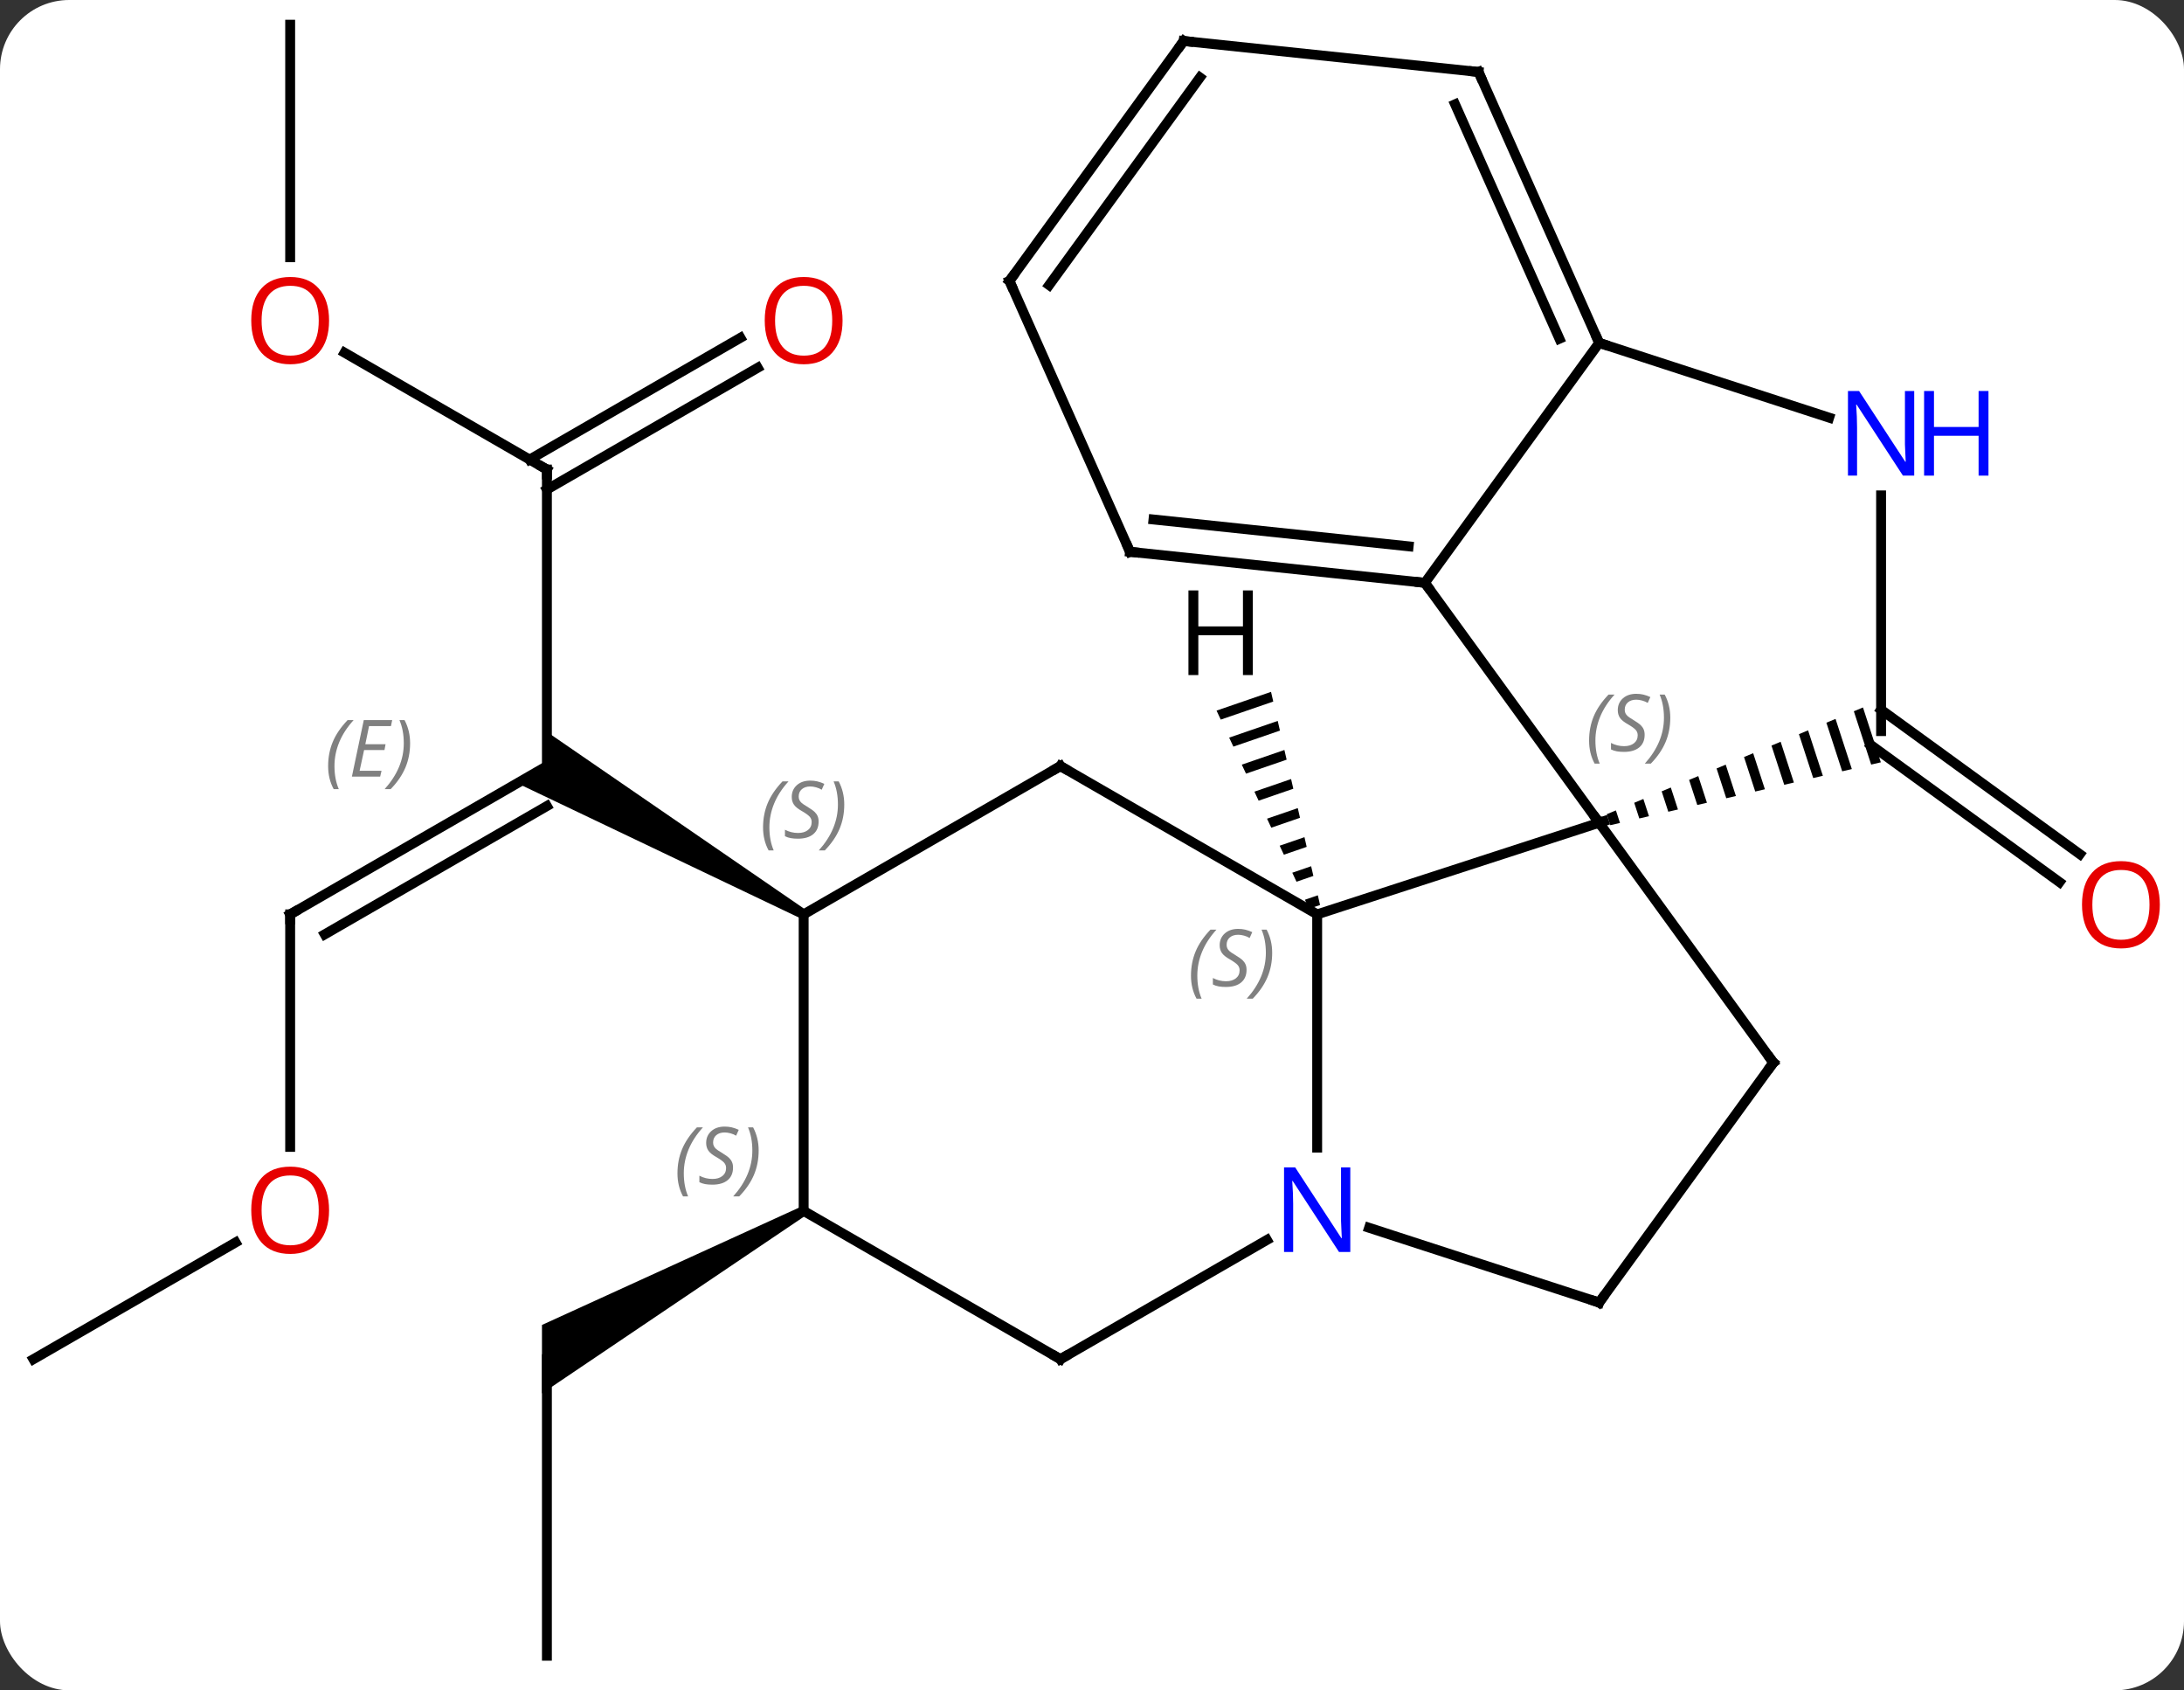 <svg width="221" viewBox="0 0 221 171" style="fill-opacity:1; color-rendering:auto; color-interpolation:auto; text-rendering:auto; stroke:black; stroke-linecap:square; stroke-miterlimit:10; shape-rendering:auto; stroke-opacity:1; fill:black; stroke-dasharray:none; font-weight:normal; stroke-width:1; font-family:'Open Sans'; font-style:normal; stroke-linejoin:miter; font-size:12; stroke-dashoffset:0; image-rendering:auto;" height="171" class="cas-substance-image" xmlns:xlink="http://www.w3.org/1999/xlink" xmlns="http://www.w3.org/2000/svg"><rect x="0" y="0" width="221" height="171" fill="#333333" stroke="none"/><svg class="cas-substance-single-component"><rect y="0" x="0" width="221" stroke="none" ry="7" rx="7" height="171" fill="white" class="cas-substance-group"/><svg y="0" x="0" width="221" viewBox="0 0 221 171" style="fill:black;" height="171" class="cas-substance-single-component-image"><svg><g><g transform="translate(109,85)" style="text-rendering:geometricPrecision; color-rendering:optimizeQuality; color-interpolation:linearRGB; stroke-linecap:butt; image-rendering:optimizeQuality;"><line y2="-13.203" y1="1.411" x2="81.348" x1="101.461" style="fill:none;"/><line y2="-9.624" y1="4.242" x2="80.319" x1="99.404" style="fill:none;"/><line y2="-37.5" y1="-7.5" x2="-53.658" x1="-53.658" style="fill:none;"/><line y2="7.5" y1="-7.5" x2="-79.638" x1="-53.658" style="fill:none;"/><line y2="9.521" y1="-3.458" x2="-76.138" x1="-53.658" style="fill:none;"/></g><g transform="translate(109,85)" style="stroke-linecap:butt; font-size:8.4px; fill:gray; text-rendering:geometricPrecision; image-rendering:optimizeQuality; color-rendering:optimizeQuality; font-family:'Open Sans'; font-style:italic; stroke:gray; color-interpolation:linearRGB;"><path style="stroke:none;" d="M-75.796 -7.496 Q-75.796 -8.824 -75.327 -9.949 Q-74.858 -11.074 -73.827 -12.152 L-73.217 -12.152 Q-74.186 -11.09 -74.671 -9.918 Q-75.155 -8.746 -75.155 -7.512 Q-75.155 -6.184 -74.717 -5.168 L-75.233 -5.168 Q-75.796 -6.199 -75.796 -7.496 ZM-70.532 -6.434 L-73.392 -6.434 L-72.189 -12.152 L-69.314 -12.152 L-69.439 -11.543 L-71.657 -11.543 L-72.032 -9.715 L-69.985 -9.715 L-70.095 -9.121 L-72.157 -9.121 L-72.61 -7.027 L-70.392 -7.027 L-70.532 -6.434 ZM-67.501 -9.809 Q-67.501 -8.48 -67.977 -7.348 Q-68.454 -6.215 -69.469 -5.168 L-70.079 -5.168 Q-68.141 -7.324 -68.141 -9.809 Q-68.141 -11.137 -68.579 -12.152 L-68.063 -12.152 Q-67.501 -11.09 -67.501 -9.809 Z"/><path style="fill:black; stroke:none;" d="M-27.428 7.067 L-27.928 7.933 L-56.658 -5.768 L-53.658 -7.5 L-53.658 -10.964 Z"/><line y2="-49.321" y1="-37.5" x2="-74.133" x1="-53.658" style="fill:none; stroke:black;"/><line y2="-47.796" y1="-35.479" x2="-32.326" x1="-53.658" style="fill:none; stroke:black;"/><line y2="-50.827" y1="-38.51" x2="-34.076" x1="-55.408" style="fill:none; stroke:black;"/><line y2="31.023" y1="7.5" x2="-79.638" x1="-79.638" style="fill:none; stroke:black;"/><line y2="-82.5" y1="-58.977" x2="-79.638" x1="-79.638" style="fill:none; stroke:black;"/><line y2="52.5" y1="40.689" x2="-105.618" x1="-85.161" style="fill:none; stroke:black;"/><line y2="82.5" y1="52.5" x2="-53.658" x1="-53.658" style="fill:none; stroke:black;"/><path style="fill:black; stroke:none;" d="M-27.928 37.067 L-27.428 37.933 L-54.158 55.964 L-54.158 49.036 Z"/><line y2="7.5" y1="-1.77" x2="24.285" x1="52.818" style="fill:none; stroke:black;"/><line y2="-26.04" y1="-1.77" x2="35.184" x1="52.818" style="fill:none; stroke:black;"/><path style="fill:black; stroke:none;" d="M79.516 -13.431 L78.591 -13.046 L80.345 -7.653 L81.322 -7.88 L81.322 -7.88 L79.516 -13.431 ZM76.739 -12.274 L75.812 -11.889 L75.812 -11.889 L77.412 -6.971 L77.412 -6.971 L78.389 -7.198 L76.739 -12.274 ZM73.96 -11.117 L73.034 -10.731 L74.479 -6.29 L75.457 -6.517 L73.96 -11.117 ZM71.183 -9.96 L70.257 -9.574 L71.546 -5.609 L72.524 -5.836 L71.183 -9.96 ZM68.404 -8.803 L67.478 -8.417 L68.613 -4.928 L69.591 -5.155 L69.591 -5.155 L68.404 -8.803 ZM65.626 -7.645 L64.701 -7.26 L65.681 -4.246 L66.658 -4.473 L65.626 -7.645 ZM62.849 -6.488 L61.922 -6.103 L62.748 -3.565 L63.725 -3.792 L62.849 -6.488 ZM60.071 -5.331 L59.145 -4.945 L59.815 -2.884 L59.815 -2.884 L60.793 -3.111 L60.071 -5.331 ZM57.292 -4.174 L56.367 -3.788 L56.367 -3.788 L56.882 -2.203 L57.86 -2.43 L57.86 -2.43 L57.292 -4.174 ZM54.514 -3.017 L53.589 -2.631 L53.589 -2.631 L53.949 -1.521 L53.949 -1.521 L54.927 -1.748 L54.927 -1.748 L54.514 -3.017 Z"/><line y2="22.5" y1="-1.77" x2="70.449" x1="52.818" style="fill:none; stroke:black;"/><line y2="31.094" y1="7.5" x2="24.285" x1="24.285" style="fill:none; stroke:black;"/><line y2="-7.5" y1="7.5" x2="-1.695" x1="24.285" style="fill:none; stroke:black;"/><line y2="-50.313" y1="-26.04" x2="52.818" x1="35.184" style="fill:none; stroke:black;"/><line y2="-29.178" y1="-26.04" x2="5.346" x1="35.184" style="fill:none; stroke:black;"/><line y2="-32.447" y1="-29.732" x2="7.722" x1="33.54" style="fill:none; stroke:black;"/><line y2="-34.884" y1="-11.04" x2="81.348" x1="81.348" style="fill:none; stroke:black;"/><line y2="46.77" y1="22.5" x2="52.818" x1="70.449" style="fill:none; stroke:black;"/><line y2="46.77" y1="39.207" x2="52.818" x1="29.539" style="fill:none; stroke:black;"/><line y2="52.5" y1="40.435" x2="-1.695" x1="19.201" style="fill:none; stroke:black;"/><line y2="7.5" y1="-7.5" x2="-27.678" x1="-1.695" style="fill:none; stroke:black;"/><line y2="-42.748" y1="-50.313" x2="76.094" x1="52.818" style="fill:none; stroke:black;"/><line y2="-77.718" y1="-50.313" x2="40.614" x1="52.818" style="fill:none; stroke:black;"/><line y2="-74.448" y1="-50.735" x2="38.239" x1="48.799" style="fill:none; stroke:black;"/><line y2="-56.583" y1="-29.178" x2="-6.855" x1="5.346" style="fill:none; stroke:black;"/><line y2="37.5" y1="52.5" x2="-27.678" x1="-1.695" style="fill:none; stroke:black;"/><line y2="37.5" y1="7.5" x2="-27.678" x1="-27.678" style="fill:none; stroke:black;"/><line y2="-80.853" y1="-77.718" x2="10.779" x1="40.614" style="fill:none; stroke:black;"/><line y2="-80.853" y1="-56.583" x2="10.779" x1="-6.855" style="fill:none; stroke:black;"/><line y2="-77.161" y1="-56.16" x2="12.423" x1="-2.836" style="fill:none; stroke:black;"/><path style="fill:black; stroke:none;" d="M19.616 -15.01 L14.103 -13.113 L14.103 -13.113 L14.529 -12.202 L19.842 -14.03 L19.842 -14.03 L19.616 -15.01 ZM20.293 -12.07 L15.38 -10.38 L15.806 -9.469 L15.806 -9.469 L20.518 -11.09 L20.293 -12.07 ZM20.969 -9.13 L16.658 -7.646 L16.658 -7.646 L17.084 -6.735 L21.195 -8.15 L21.195 -8.15 L20.969 -9.13 ZM21.646 -6.189 L17.935 -4.913 L17.935 -4.913 L18.361 -4.002 L18.361 -4.002 L21.871 -5.209 L21.646 -6.189 ZM22.322 -3.249 L19.213 -2.18 L19.639 -1.268 L22.548 -2.269 L22.322 -3.249 ZM22.999 -0.309 L20.49 0.554 L20.916 1.465 L20.916 1.465 L23.224 0.671 L22.999 -0.309 ZM23.675 2.631 L21.767 3.287 L22.193 4.199 L22.193 4.199 L23.901 3.611 L23.675 2.631 ZM24.352 5.571 L23.045 6.021 L23.471 6.932 L23.471 6.932 L24.577 6.551 L24.577 6.551 L24.352 5.571 Z"/></g><g transform="translate(109,85)" style="fill:rgb(230,0,0); text-rendering:geometricPrecision; color-rendering:optimizeQuality; image-rendering:optimizeQuality; font-family:'Open Sans'; stroke:rgb(230,0,0); color-interpolation:linearRGB;"><path style="stroke:none;" d="M109.555 6.524 Q109.555 8.586 108.516 9.766 Q107.477 10.946 105.634 10.946 Q103.743 10.946 102.712 9.781 Q101.68 8.617 101.68 6.508 Q101.68 4.414 102.712 3.266 Q103.743 2.117 105.634 2.117 Q107.493 2.117 108.524 3.289 Q109.555 4.461 109.555 6.524 ZM102.727 6.524 Q102.727 8.258 103.47 9.164 Q104.212 10.071 105.634 10.071 Q107.055 10.071 107.782 9.172 Q108.509 8.274 108.509 6.524 Q108.509 4.789 107.782 3.899 Q107.055 3.008 105.634 3.008 Q104.212 3.008 103.47 3.906 Q102.727 4.805 102.727 6.524 Z"/></g><g transform="translate(109,85)" style="stroke-linecap:butt; text-rendering:geometricPrecision; color-rendering:optimizeQuality; image-rendering:optimizeQuality; font-family:'Open Sans'; color-interpolation:linearRGB; stroke-miterlimit:5;"><path style="fill:none;" d="M-53.658 -37 L-53.658 -37.5 L-54.091 -37.75"/><path style="fill:none;" d="M-79.205 7.25 L-79.638 7.5 L-79.638 8"/><path style="fill:rgb(230,0,0); stroke:none;" d="M-75.701 -52.57 Q-75.701 -50.508 -76.74 -49.328 Q-77.779 -48.148 -79.622 -48.148 Q-81.513 -48.148 -82.544 -49.312 Q-83.576 -50.477 -83.576 -52.586 Q-83.576 -54.68 -82.544 -55.828 Q-81.513 -56.977 -79.622 -56.977 Q-77.763 -56.977 -76.732 -55.805 Q-75.701 -54.633 -75.701 -52.57 ZM-82.529 -52.57 Q-82.529 -50.836 -81.786 -49.93 Q-81.044 -49.023 -79.622 -49.023 Q-78.201 -49.023 -77.474 -49.922 Q-76.747 -50.82 -76.747 -52.57 Q-76.747 -54.305 -77.474 -55.195 Q-78.201 -56.086 -79.622 -56.086 Q-81.044 -56.086 -81.786 -55.188 Q-82.529 -54.289 -82.529 -52.57 Z"/><path style="fill:rgb(230,0,0); stroke:none;" d="M-23.741 -52.57 Q-23.741 -50.508 -24.78 -49.328 Q-25.819 -48.148 -27.662 -48.148 Q-29.553 -48.148 -30.584 -49.312 Q-31.616 -50.477 -31.616 -52.586 Q-31.616 -54.68 -30.584 -55.828 Q-29.553 -56.977 -27.662 -56.977 Q-25.803 -56.977 -24.772 -55.805 Q-23.741 -54.633 -23.741 -52.57 ZM-30.569 -52.57 Q-30.569 -50.836 -29.826 -49.93 Q-29.084 -49.023 -27.662 -49.023 Q-26.241 -49.023 -25.514 -49.922 Q-24.787 -50.82 -24.787 -52.57 Q-24.787 -54.305 -25.514 -55.195 Q-26.241 -56.086 -27.662 -56.086 Q-29.084 -56.086 -29.826 -55.188 Q-30.569 -54.289 -30.569 -52.57 Z"/><path style="fill:rgb(230,0,0); stroke:none;" d="M-75.701 37.43 Q-75.701 39.492 -76.74 40.672 Q-77.779 41.852 -79.622 41.852 Q-81.513 41.852 -82.544 40.688 Q-83.576 39.523 -83.576 37.414 Q-83.576 35.32 -82.544 34.172 Q-81.513 33.023 -79.622 33.023 Q-77.763 33.023 -76.732 34.195 Q-75.701 35.367 -75.701 37.43 ZM-82.529 37.43 Q-82.529 39.164 -81.786 40.07 Q-81.044 40.977 -79.622 40.977 Q-78.201 40.977 -77.474 40.078 Q-76.747 39.18 -76.747 37.43 Q-76.747 35.695 -77.474 34.805 Q-78.201 33.914 -79.622 33.914 Q-81.044 33.914 -81.786 34.812 Q-82.529 35.711 -82.529 37.43 Z"/><path style="fill:none;" d="M53.294 -1.925 L52.818 -1.77 L52.524 -2.175"/></g><g transform="translate(109,85)" style="stroke-linecap:butt; font-size:8.4px; fill:gray; text-rendering:geometricPrecision; image-rendering:optimizeQuality; color-rendering:optimizeQuality; font-family:'Open Sans'; font-style:italic; stroke:gray; color-interpolation:linearRGB; stroke-miterlimit:5;"><path style="stroke:none;" d="M51.8 -10.078 Q51.8 -11.406 52.268 -12.531 Q52.737 -13.656 53.768 -14.734 L54.378 -14.734 Q53.409 -13.671 52.925 -12.499 Q52.44 -11.328 52.44 -10.093 Q52.44 -8.765 52.878 -7.749 L52.362 -7.749 Q51.8 -8.781 51.8 -10.078 ZM57.422 -10.671 Q57.422 -9.843 56.875 -9.39 Q56.328 -8.937 55.328 -8.937 Q54.922 -8.937 54.61 -8.992 Q54.297 -9.046 54.016 -9.187 L54.016 -9.843 Q54.641 -9.515 55.344 -9.515 Q55.969 -9.515 56.344 -9.812 Q56.719 -10.109 56.719 -10.624 Q56.719 -10.937 56.516 -11.163 Q56.313 -11.39 55.75 -11.718 Q55.157 -12.046 54.93 -12.374 Q54.703 -12.703 54.703 -13.156 Q54.703 -13.89 55.219 -14.351 Q55.735 -14.812 56.578 -14.812 Q56.953 -14.812 57.289 -14.734 Q57.625 -14.656 58 -14.484 L57.735 -13.89 Q57.485 -14.046 57.164 -14.132 Q56.844 -14.218 56.578 -14.218 Q56.047 -14.218 55.727 -13.945 Q55.407 -13.671 55.407 -13.203 Q55.407 -12.999 55.477 -12.851 Q55.547 -12.703 55.688 -12.57 Q55.828 -12.437 56.25 -12.187 Q56.813 -11.843 57.016 -11.648 Q57.219 -11.453 57.321 -11.218 Q57.422 -10.984 57.422 -10.671 ZM60.017 -12.39 Q60.017 -11.062 59.54 -9.929 Q59.063 -8.796 58.048 -7.749 L57.438 -7.749 Q59.376 -9.906 59.376 -12.39 Q59.376 -13.718 58.938 -14.734 L59.454 -14.734 Q60.017 -13.671 60.017 -12.39 Z"/><path style="stroke:none;" d="M11.516 13.703 Q11.516 12.375 11.985 11.25 Q12.454 10.125 13.485 9.047 L14.094 9.047 Q13.126 10.109 12.641 11.281 Q12.157 12.453 12.157 13.687 Q12.157 15.016 12.594 16.031 L12.079 16.031 Q11.516 15 11.516 13.703 ZM17.139 13.109 Q17.139 13.937 16.592 14.391 Q16.045 14.844 15.045 14.844 Q14.639 14.844 14.326 14.789 Q14.014 14.734 13.732 14.594 L13.732 13.937 Q14.357 14.266 15.061 14.266 Q15.686 14.266 16.061 13.969 Q16.436 13.672 16.436 13.156 Q16.436 12.844 16.233 12.617 Q16.029 12.391 15.467 12.062 Q14.873 11.734 14.647 11.406 Q14.42 11.078 14.42 10.625 Q14.42 9.891 14.936 9.43 Q15.451 8.969 16.295 8.969 Q16.67 8.969 17.006 9.047 Q17.342 9.125 17.717 9.297 L17.451 9.891 Q17.201 9.734 16.881 9.648 Q16.561 9.562 16.295 9.562 Q15.764 9.562 15.443 9.836 Q15.123 10.109 15.123 10.578 Q15.123 10.781 15.193 10.93 Q15.264 11.078 15.404 11.211 Q15.545 11.344 15.967 11.594 Q16.529 11.937 16.733 12.133 Q16.936 12.328 17.037 12.562 Q17.139 12.797 17.139 13.109 ZM19.733 11.391 Q19.733 12.719 19.257 13.851 Q18.78 14.984 17.765 16.031 L17.155 16.031 Q19.093 13.875 19.093 11.391 Q19.093 10.062 18.655 9.047 L19.171 9.047 Q19.733 10.109 19.733 11.391 Z"/><path style="fill:none; stroke:black;" d="M34.687 -26.092 L35.184 -26.04 L35.478 -25.636"/><path style="fill:none; stroke:black;" d="M70.155 22.096 L70.449 22.5 L70.155 22.904"/></g><g transform="translate(109,85)" style="stroke-linecap:butt; fill:rgb(0,5,255); text-rendering:geometricPrecision; color-rendering:optimizeQuality; image-rendering:optimizeQuality; font-family:'Open Sans'; stroke:rgb(0,5,255); color-interpolation:linearRGB; stroke-miterlimit:5;"><path style="stroke:none;" d="M27.637 41.656 L26.496 41.656 L21.808 34.469 L21.762 34.469 Q21.855 35.734 21.855 36.781 L21.855 41.656 L20.933 41.656 L20.933 33.094 L22.058 33.094 L26.73 40.25 L26.777 40.25 Q26.777 40.094 26.73 39.234 Q26.683 38.375 26.699 38 L26.699 33.094 L27.637 33.094 L27.637 41.656 Z"/><path style="fill:none; stroke:black;" d="M-1.262 -7.25 L-1.695 -7.5 L-2.128 -7.25"/><path style="fill:none; stroke:black;" d="M52.615 -50.77 L52.818 -50.313 L53.294 -50.158"/><path style="fill:none; stroke:black;" d="M5.843 -29.126 L5.346 -29.178 L5.143 -29.635"/><path style="stroke:none;" d="M84.7 -36.884 L83.559 -36.884 L78.871 -44.071 L78.825 -44.071 Q78.918 -42.806 78.918 -41.759 L78.918 -36.884 L77.996 -36.884 L77.996 -45.446 L79.121 -45.446 L83.793 -38.29 L83.84 -38.29 Q83.84 -38.446 83.793 -39.306 Q83.746 -40.165 83.762 -40.54 L83.762 -45.446 L84.7 -45.446 L84.7 -36.884 Z"/><path style="stroke:none;" d="M92.215 -36.884 L91.215 -36.884 L91.215 -40.915 L86.7 -40.915 L86.7 -36.884 L85.7 -36.884 L85.7 -45.446 L86.7 -45.446 L86.7 -41.806 L91.215 -41.806 L91.215 -45.446 L92.215 -45.446 L92.215 -36.884 Z"/><path style="fill:none; stroke:black;" d="M53.112 46.365 L52.818 46.77 L52.343 46.615"/><path style="fill:none; stroke:black;" d="M-1.262 52.25 L-1.695 52.5 L-2.128 52.25"/></g><g transform="translate(109,85)" style="stroke-linecap:butt; font-size:8.4px; fill:gray; text-rendering:geometricPrecision; image-rendering:optimizeQuality; color-rendering:optimizeQuality; font-family:'Open Sans'; font-style:italic; stroke:gray; color-interpolation:linearRGB; stroke-miterlimit:5;"><path style="stroke:none;" d="M-31.786 -1.297 Q-31.786 -2.625 -31.317 -3.75 Q-30.849 -4.875 -29.817 -5.953 L-29.208 -5.953 Q-30.177 -4.891 -30.661 -3.719 Q-31.146 -2.547 -31.146 -1.312 Q-31.146 0.016 -30.708 1.031 L-31.224 1.031 Q-31.786 0 -31.786 -1.297 ZM-26.164 -1.891 Q-26.164 -1.062 -26.711 -0.609 Q-27.258 -0.156 -28.258 -0.156 Q-28.664 -0.156 -28.976 -0.211 Q-29.289 -0.266 -29.57 -0.406 L-29.57 -1.062 Q-28.945 -0.734 -28.242 -0.734 Q-27.617 -0.734 -27.242 -1.031 Q-26.867 -1.328 -26.867 -1.844 Q-26.867 -2.156 -27.07 -2.383 Q-27.273 -2.609 -27.836 -2.938 Q-28.429 -3.266 -28.656 -3.594 Q-28.883 -3.922 -28.883 -4.375 Q-28.883 -5.109 -28.367 -5.57 Q-27.851 -6.031 -27.008 -6.031 Q-26.633 -6.031 -26.297 -5.953 Q-25.961 -5.875 -25.586 -5.703 L-25.851 -5.109 Q-26.101 -5.266 -26.422 -5.352 Q-26.742 -5.438 -27.008 -5.438 Q-27.539 -5.438 -27.859 -5.164 Q-28.179 -4.891 -28.179 -4.422 Q-28.179 -4.219 -28.109 -4.07 Q-28.039 -3.922 -27.898 -3.789 Q-27.758 -3.656 -27.336 -3.406 Q-26.773 -3.062 -26.57 -2.867 Q-26.367 -2.672 -26.265 -2.438 Q-26.164 -2.203 -26.164 -1.891 ZM-23.569 -3.609 Q-23.569 -2.281 -24.046 -1.148 Q-24.522 -0.016 -25.538 1.031 L-26.147 1.031 Q-24.21 -1.125 -24.21 -3.609 Q-24.21 -4.938 -24.647 -5.953 L-24.132 -5.953 Q-23.569 -4.891 -23.569 -3.609 Z"/><path style="fill:none; stroke:black;" d="M40.817 -77.261 L40.614 -77.718 L40.117 -77.77"/><path style="fill:none; stroke:black;" d="M-6.652 -56.126 L-6.855 -56.583 L-6.561 -56.987"/><path style="stroke:none;" d="M-40.447 33.703 Q-40.447 32.375 -39.978 31.25 Q-39.509 30.125 -38.478 29.047 L-37.869 29.047 Q-38.837 30.11 -39.322 31.281 Q-39.806 32.453 -39.806 33.688 Q-39.806 35.016 -39.369 36.031 L-39.884 36.031 Q-40.447 35 -40.447 33.703 ZM-34.824 33.109 Q-34.824 33.938 -35.371 34.391 Q-35.918 34.844 -36.918 34.844 Q-37.324 34.844 -37.637 34.789 Q-37.949 34.734 -38.23 34.594 L-38.23 33.938 Q-37.605 34.266 -36.902 34.266 Q-36.277 34.266 -35.902 33.969 Q-35.527 33.672 -35.527 33.156 Q-35.527 32.844 -35.73 32.617 Q-35.934 32.391 -36.496 32.063 Q-37.09 31.735 -37.316 31.406 Q-37.543 31.078 -37.543 30.625 Q-37.543 29.891 -37.027 29.43 Q-36.512 28.969 -35.668 28.969 Q-35.293 28.969 -34.957 29.047 Q-34.621 29.125 -34.246 29.297 L-34.512 29.891 Q-34.762 29.735 -35.082 29.648 Q-35.402 29.563 -35.668 29.563 Q-36.199 29.563 -36.52 29.836 Q-36.84 30.11 -36.84 30.578 Q-36.84 30.781 -36.77 30.93 Q-36.699 31.078 -36.559 31.211 Q-36.418 31.344 -35.996 31.594 Q-35.434 31.938 -35.23 32.133 Q-35.027 32.328 -34.926 32.563 Q-34.824 32.797 -34.824 33.109 ZM-32.23 31.391 Q-32.23 32.719 -32.706 33.852 Q-33.183 34.984 -34.199 36.031 L-34.808 36.031 Q-32.87 33.875 -32.87 31.391 Q-32.87 30.063 -33.308 29.047 L-32.792 29.047 Q-32.23 30.11 -32.23 31.391 Z"/><path style="fill:none; stroke:black;" d="M11.276 -80.801 L10.779 -80.853 L10.485 -80.448"/></g><g transform="translate(109,85)" style="stroke-linecap:butt; text-rendering:geometricPrecision; color-rendering:optimizeQuality; image-rendering:optimizeQuality; font-family:'Open Sans'; color-interpolation:linearRGB; stroke-miterlimit:5;"><path style="stroke:none;" d="M17.775 -16.709 L16.775 -16.709 L16.775 -20.74 L12.259 -20.74 L12.259 -16.709 L11.259 -16.709 L11.259 -25.271 L12.259 -25.271 L12.259 -21.631 L16.775 -21.631 L16.775 -25.271 L17.775 -25.271 L17.775 -16.709 Z"/></g></g></svg></svg></svg></svg>